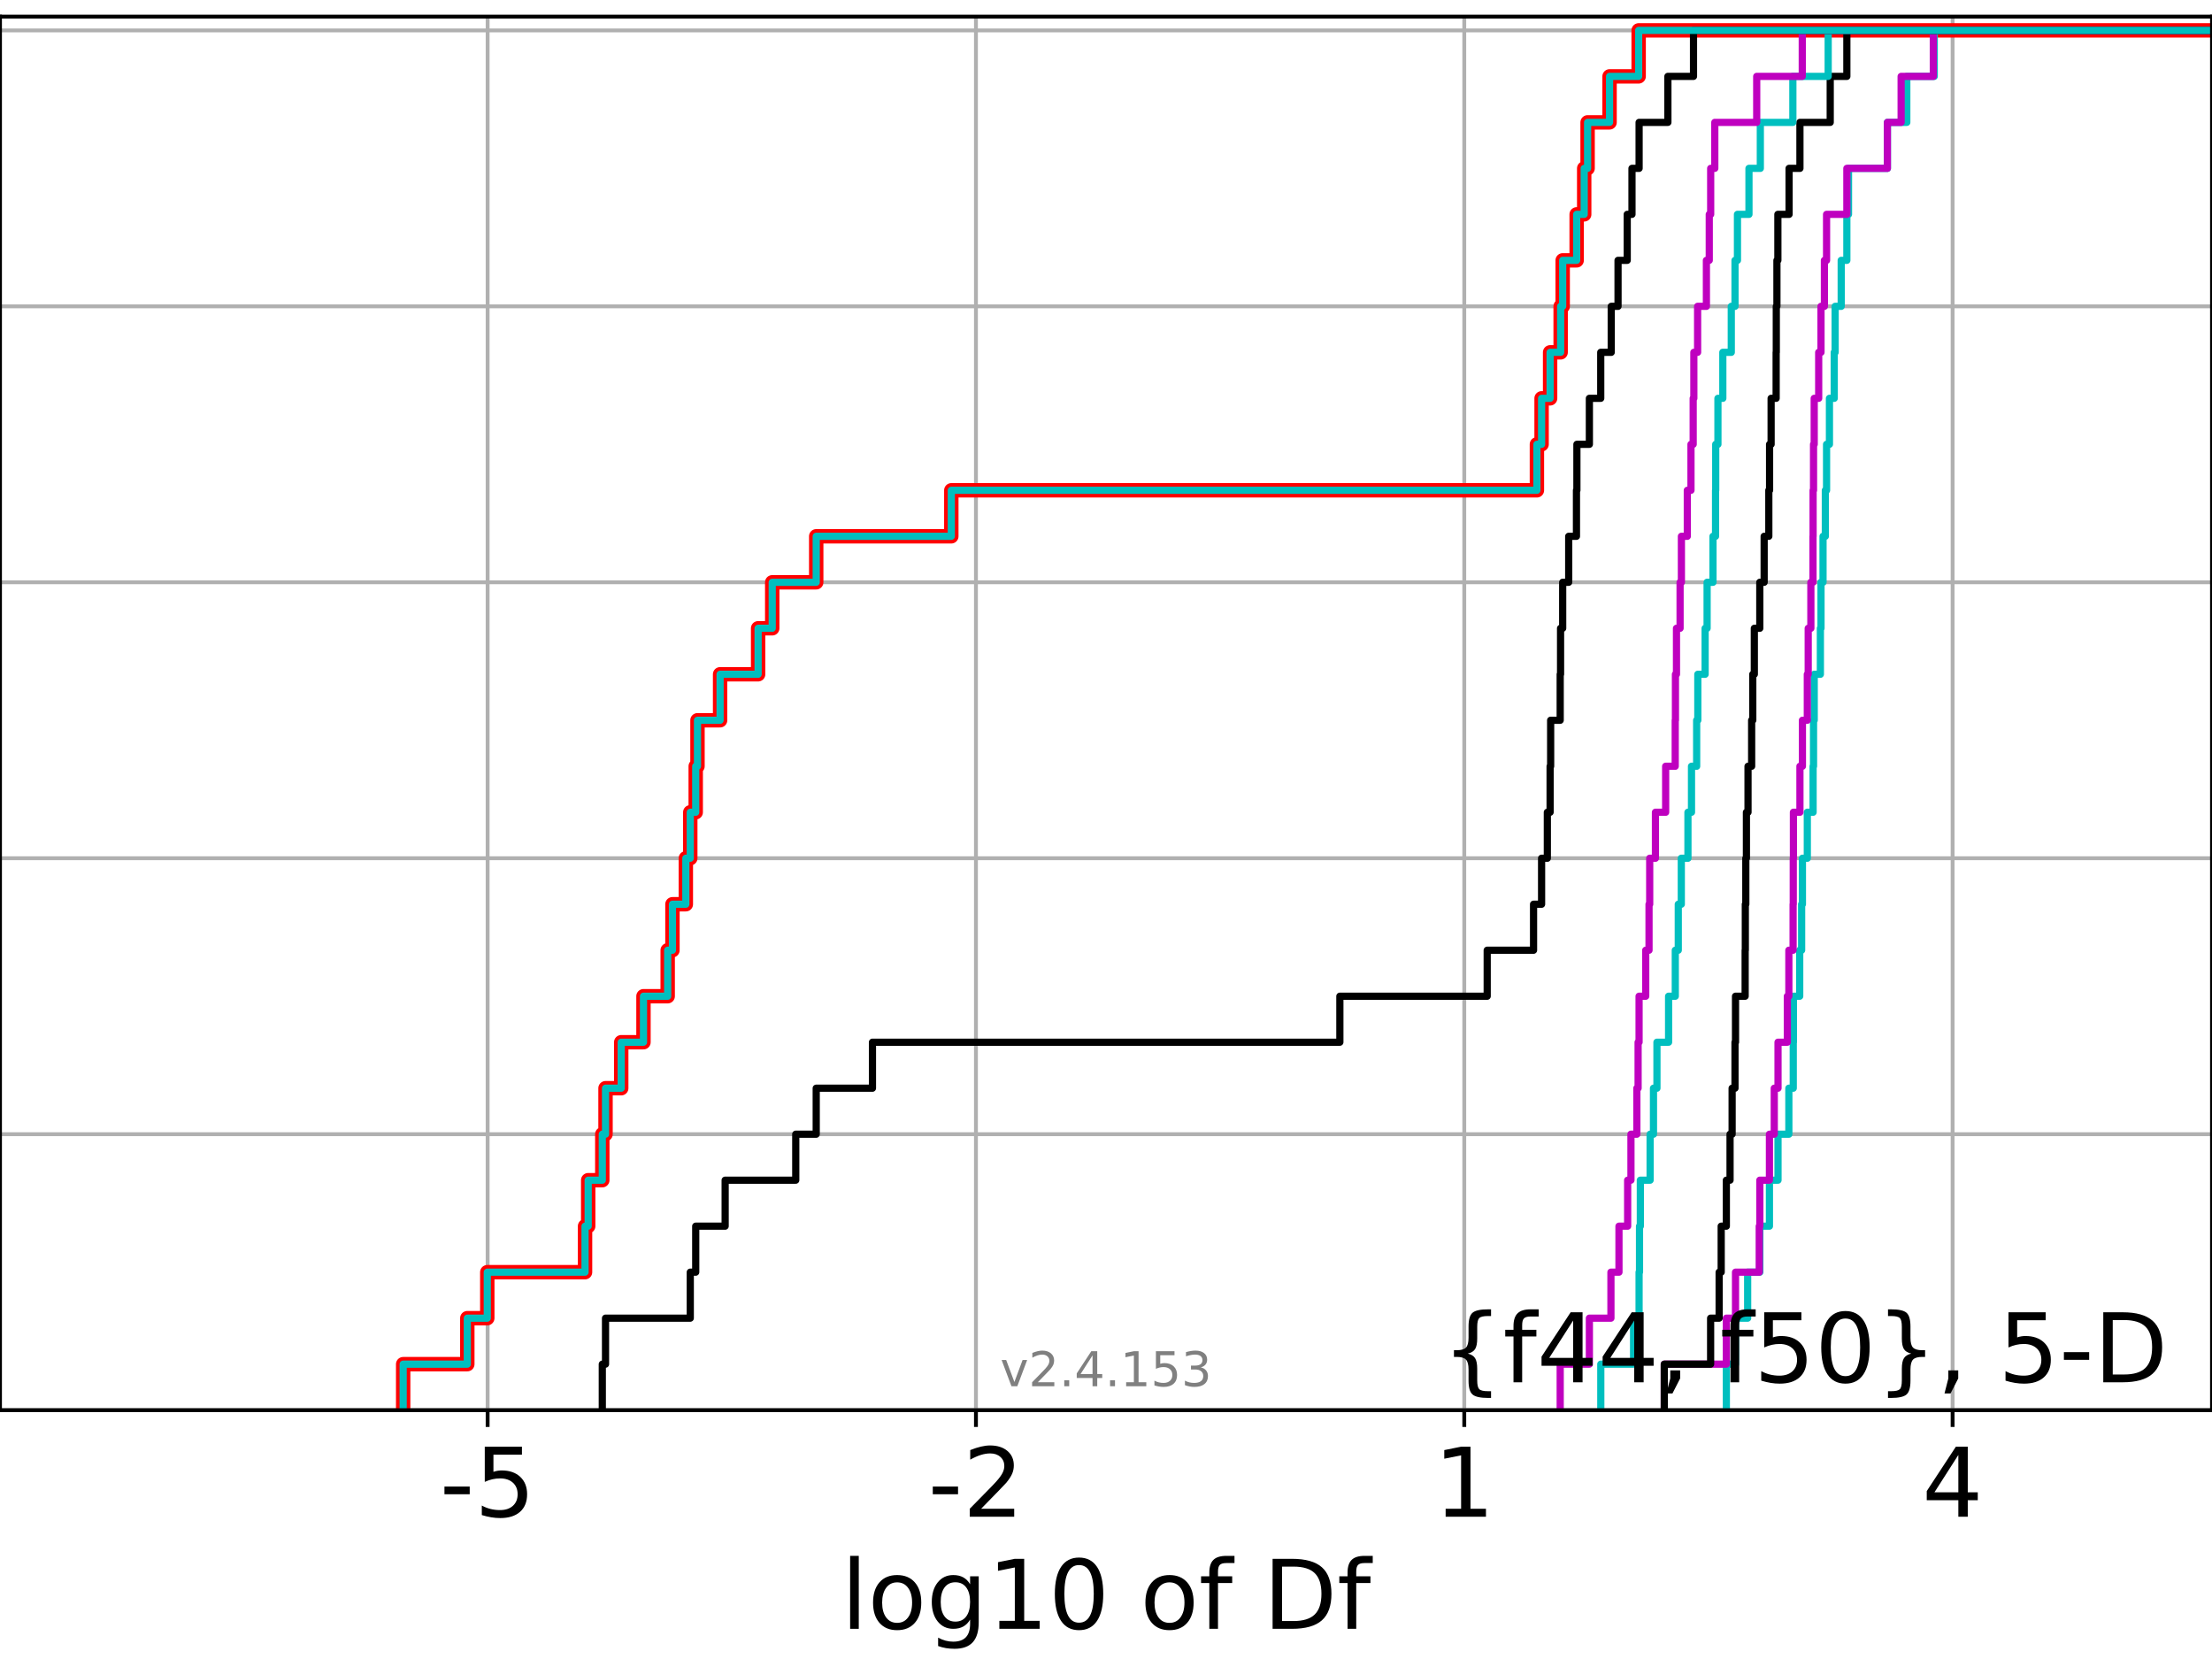 <?xml version="1.0" encoding="utf-8" standalone="no"?>
<!DOCTYPE svg PUBLIC "-//W3C//DTD SVG 1.1//EN"
  "http://www.w3.org/Graphics/SVG/1.1/DTD/svg11.dtd">
<!-- Created with matplotlib (https://matplotlib.org/) -->
<svg height="345.6pt" version="1.1" viewBox="0 0 460.8 345.6" width="460.8pt" xmlns="http://www.w3.org/2000/svg" xmlns:xlink="http://www.w3.org/1999/xlink">
 <defs>
  <style type="text/css">*{stroke-linecap:butt;stroke-linejoin:round;}</style>
 </defs>
 <g id="figure_1">
  <g id="patch_1">
   <path d="M 0 345.6 
L 460.8 345.6 
L 460.8 0 
L 0 0 
z
" style="fill:#ffffff;"/>
  </g>
  <g id="axes_1">
   <g id="patch_2">
    <path d="M 0 293.76 
L 460.8 293.76 
L 460.8 3.456 
L 0 3.456 
z
" style="fill:#ffffff;"/>
   </g>
   <g id="matplotlib.axis_1">
    <g id="xtick_1">
     <g id="line2d_1">
      <path clip-path="url(#p8846f1ae9a)" d="M 101.581 293.76 
L 101.581 3.456 
" style="fill:none;stroke:#b0b0b0;stroke-linecap:square;stroke-width:0.8;"/>
     </g>
     <g id="line2d_2">
      <defs>
       <path d="M 0 0 
L 0 3.5 
" id="m51ea7863a8" style="stroke:#000000;stroke-width:0.8;"/>
      </defs>
      <g>
       <use style="stroke:#000000;stroke-width:0.8;" x="101.581" xlink:href="#m51ea7863a8" y="293.76"/>
      </g>
     </g>
     <g id="text_1">
      <!-- -5 -->
      <g transform="translate(91.61 315.957)scale(0.2 -0.2)">
       <defs>
        <path d="M 4.891 31.391 
L 31.203 31.391 
L 31.203 23.391 
L 4.891 23.391 
z
" id="DejaVuSans-45"/>
        <path d="M 10.797 72.906 
L 49.516 72.906 
L 49.516 64.594 
L 19.828 64.594 
L 19.828 46.734 
Q 21.969 47.469 24.109 47.828 
Q 26.266 48.188 28.422 48.188 
Q 40.625 48.188 47.75 41.5 
Q 54.891 34.812 54.891 23.391 
Q 54.891 11.625 47.562 5.094 
Q 40.234 -1.422 26.906 -1.422 
Q 22.312 -1.422 17.547 -0.641 
Q 12.797 0.141 7.719 1.703 
L 7.719 11.625 
Q 12.109 9.234 16.797 8.062 
Q 21.484 6.891 26.703 6.891 
Q 35.156 6.891 40.078 11.328 
Q 45.016 15.766 45.016 23.391 
Q 45.016 31 40.078 35.438 
Q 35.156 39.891 26.703 39.891 
Q 22.75 39.891 18.812 39.016 
Q 14.891 38.141 10.797 36.281 
z
" id="DejaVuSans-53"/>
       </defs>
       <use xlink:href="#DejaVuSans-45"/>
       <use x="36.084" xlink:href="#DejaVuSans-53"/>
      </g>
     </g>
    </g>
    <g id="xtick_2">
     <g id="line2d_3">
      <path clip-path="url(#p8846f1ae9a)" d="M 203.308 293.76 
L 203.308 3.456 
" style="fill:none;stroke:#b0b0b0;stroke-linecap:square;stroke-width:0.8;"/>
     </g>
     <g id="line2d_4">
      <g>
       <use style="stroke:#000000;stroke-width:0.8;" x="203.308" xlink:href="#m51ea7863a8" y="293.76"/>
      </g>
     </g>
     <g id="text_2">
      <!-- -2 -->
      <g transform="translate(193.338 315.957)scale(0.2 -0.2)">
       <defs>
        <path d="M 19.188 8.297 
L 53.609 8.297 
L 53.609 0 
L 7.328 0 
L 7.328 8.297 
Q 12.938 14.109 22.625 23.891 
Q 32.328 33.688 34.812 36.531 
Q 39.547 41.844 41.422 45.531 
Q 43.312 49.219 43.312 52.781 
Q 43.312 58.594 39.234 62.25 
Q 35.156 65.922 28.609 65.922 
Q 23.969 65.922 18.812 64.312 
Q 13.672 62.703 7.812 59.422 
L 7.812 69.391 
Q 13.766 71.781 18.938 73 
Q 24.125 74.219 28.422 74.219 
Q 39.75 74.219 46.484 68.547 
Q 53.219 62.891 53.219 53.422 
Q 53.219 48.922 51.531 44.891 
Q 49.859 40.875 45.406 35.406 
Q 44.188 33.984 37.641 27.219 
Q 31.109 20.453 19.188 8.297 
z
" id="DejaVuSans-50"/>
       </defs>
       <use xlink:href="#DejaVuSans-45"/>
       <use x="36.084" xlink:href="#DejaVuSans-50"/>
      </g>
     </g>
    </g>
    <g id="xtick_3">
     <g id="line2d_5">
      <path clip-path="url(#p8846f1ae9a)" d="M 305.035 293.76 
L 305.035 3.456 
" style="fill:none;stroke:#b0b0b0;stroke-linecap:square;stroke-width:0.8;"/>
     </g>
     <g id="line2d_6">
      <g>
       <use style="stroke:#000000;stroke-width:0.8;" x="305.035" xlink:href="#m51ea7863a8" y="293.76"/>
      </g>
     </g>
     <g id="text_3">
      <!-- 1 -->
      <g transform="translate(298.673 315.957)scale(0.2 -0.2)">
       <defs>
        <path d="M 12.406 8.297 
L 28.516 8.297 
L 28.516 63.922 
L 10.984 60.406 
L 10.984 69.391 
L 28.422 72.906 
L 38.281 72.906 
L 38.281 8.297 
L 54.391 8.297 
L 54.391 0 
L 12.406 0 
z
" id="DejaVuSans-49"/>
       </defs>
       <use xlink:href="#DejaVuSans-49"/>
      </g>
     </g>
    </g>
    <g id="xtick_4">
     <g id="line2d_7">
      <path clip-path="url(#p8846f1ae9a)" d="M 406.763 293.76 
L 406.763 3.456 
" style="fill:none;stroke:#b0b0b0;stroke-linecap:square;stroke-width:0.8;"/>
     </g>
     <g id="line2d_8">
      <g>
       <use style="stroke:#000000;stroke-width:0.8;" x="406.763" xlink:href="#m51ea7863a8" y="293.76"/>
      </g>
     </g>
     <g id="text_4">
      <!-- 4 -->
      <g transform="translate(400.4 315.957)scale(0.2 -0.2)">
       <defs>
        <path d="M 37.797 64.312 
L 12.891 25.391 
L 37.797 25.391 
z
M 35.203 72.906 
L 47.609 72.906 
L 47.609 25.391 
L 58.016 25.391 
L 58.016 17.188 
L 47.609 17.188 
L 47.609 0 
L 37.797 0 
L 37.797 17.188 
L 4.891 17.188 
L 4.891 26.703 
z
" id="DejaVuSans-52"/>
       </defs>
       <use xlink:href="#DejaVuSans-52"/>
      </g>
     </g>
    </g>
    <g id="text_5">
     <!-- log10 of Df -->
     <g transform="translate(175.214 339.313)scale(0.2 -0.2)">
      <defs>
       <path d="M 9.422 75.984 
L 18.406 75.984 
L 18.406 0 
L 9.422 0 
z
" id="DejaVuSans-108"/>
       <path d="M 30.609 48.391 
Q 23.391 48.391 19.188 42.75 
Q 14.984 37.109 14.984 27.297 
Q 14.984 17.484 19.156 11.844 
Q 23.344 6.203 30.609 6.203 
Q 37.797 6.203 41.984 11.859 
Q 46.188 17.531 46.188 27.297 
Q 46.188 37.016 41.984 42.703 
Q 37.797 48.391 30.609 48.391 
z
M 30.609 56 
Q 42.328 56 49.016 48.375 
Q 55.719 40.766 55.719 27.297 
Q 55.719 13.875 49.016 6.219 
Q 42.328 -1.422 30.609 -1.422 
Q 18.844 -1.422 12.172 6.219 
Q 5.516 13.875 5.516 27.297 
Q 5.516 40.766 12.172 48.375 
Q 18.844 56 30.609 56 
z
" id="DejaVuSans-111"/>
       <path d="M 45.406 27.984 
Q 45.406 37.75 41.375 43.109 
Q 37.359 48.484 30.078 48.484 
Q 22.859 48.484 18.828 43.109 
Q 14.797 37.75 14.797 27.984 
Q 14.797 18.266 18.828 12.891 
Q 22.859 7.516 30.078 7.516 
Q 37.359 7.516 41.375 12.891 
Q 45.406 18.266 45.406 27.984 
z
M 54.391 6.781 
Q 54.391 -7.172 48.188 -13.984 
Q 42 -20.797 29.203 -20.797 
Q 24.469 -20.797 20.266 -20.094 
Q 16.062 -19.391 12.109 -17.922 
L 12.109 -9.188 
Q 16.062 -11.328 19.922 -12.344 
Q 23.781 -13.375 27.781 -13.375 
Q 36.625 -13.375 41.016 -8.766 
Q 45.406 -4.156 45.406 5.172 
L 45.406 9.625 
Q 42.625 4.781 38.281 2.391 
Q 33.938 0 27.875 0 
Q 17.828 0 11.672 7.656 
Q 5.516 15.328 5.516 27.984 
Q 5.516 40.672 11.672 48.328 
Q 17.828 56 27.875 56 
Q 33.938 56 38.281 53.609 
Q 42.625 51.219 45.406 46.391 
L 45.406 54.688 
L 54.391 54.688 
z
" id="DejaVuSans-103"/>
       <path d="M 31.781 66.406 
Q 24.172 66.406 20.328 58.906 
Q 16.5 51.422 16.5 36.375 
Q 16.5 21.391 20.328 13.891 
Q 24.172 6.391 31.781 6.391 
Q 39.453 6.391 43.281 13.891 
Q 47.125 21.391 47.125 36.375 
Q 47.125 51.422 43.281 58.906 
Q 39.453 66.406 31.781 66.406 
z
M 31.781 74.219 
Q 44.047 74.219 50.516 64.516 
Q 56.984 54.828 56.984 36.375 
Q 56.984 17.969 50.516 8.266 
Q 44.047 -1.422 31.781 -1.422 
Q 19.531 -1.422 13.062 8.266 
Q 6.594 17.969 6.594 36.375 
Q 6.594 54.828 13.062 64.516 
Q 19.531 74.219 31.781 74.219 
z
" id="DejaVuSans-48"/>
       <path id="DejaVuSans-32"/>
       <path d="M 37.109 75.984 
L 37.109 68.5 
L 28.516 68.5 
Q 23.688 68.5 21.797 66.547 
Q 19.922 64.594 19.922 59.516 
L 19.922 54.688 
L 34.719 54.688 
L 34.719 47.703 
L 19.922 47.703 
L 19.922 0 
L 10.891 0 
L 10.891 47.703 
L 2.297 47.703 
L 2.297 54.688 
L 10.891 54.688 
L 10.891 58.5 
Q 10.891 67.625 15.141 71.797 
Q 19.391 75.984 28.609 75.984 
z
" id="DejaVuSans-102"/>
       <path d="M 19.672 64.797 
L 19.672 8.109 
L 31.594 8.109 
Q 46.688 8.109 53.688 14.938 
Q 60.688 21.781 60.688 36.531 
Q 60.688 51.172 53.688 57.984 
Q 46.688 64.797 31.594 64.797 
z
M 9.812 72.906 
L 30.078 72.906 
Q 51.266 72.906 61.172 64.094 
Q 71.094 55.281 71.094 36.531 
Q 71.094 17.672 61.125 8.828 
Q 51.172 0 30.078 0 
L 9.812 0 
z
" id="DejaVuSans-68"/>
      </defs>
      <use xlink:href="#DejaVuSans-108"/>
      <use x="27.783" xlink:href="#DejaVuSans-111"/>
      <use x="88.965" xlink:href="#DejaVuSans-103"/>
      <use x="152.441" xlink:href="#DejaVuSans-49"/>
      <use x="216.064" xlink:href="#DejaVuSans-48"/>
      <use x="279.688" xlink:href="#DejaVuSans-32"/>
      <use x="311.475" xlink:href="#DejaVuSans-111"/>
      <use x="372.656" xlink:href="#DejaVuSans-102"/>
      <use x="407.861" xlink:href="#DejaVuSans-32"/>
      <use x="439.648" xlink:href="#DejaVuSans-68"/>
      <use x="516.65" xlink:href="#DejaVuSans-102"/>
     </g>
    </g>
   </g>
   <g id="matplotlib.axis_2">
    <g id="ytick_1">
     <g id="line2d_9">
      <path clip-path="url(#p8846f1ae9a)" d="M 0 293.76 
L 460.8 293.76 
" style="fill:none;stroke:#b0b0b0;stroke-linecap:square;stroke-width:0.8;"/>
     </g>
     <g id="line2d_10">
      <defs>
       <path d="M 0 0 
L -3.5 0 
" id="m618061c489" style="stroke:#000000;stroke-width:0.8;"/>
      </defs>
      <g>
       <use style="stroke:#000000;stroke-width:0.8;" x="0" xlink:href="#m618061c489" y="293.76"/>
      </g>
     </g>
    </g>
    <g id="ytick_2">
     <g id="line2d_11">
      <path clip-path="url(#p8846f1ae9a)" d="M 0 236.274 
L 460.8 236.274 
" style="fill:none;stroke:#b0b0b0;stroke-linecap:square;stroke-width:0.8;"/>
     </g>
     <g id="line2d_12">
      <g>
       <use style="stroke:#000000;stroke-width:0.8;" x="0" xlink:href="#m618061c489" y="236.274"/>
      </g>
     </g>
    </g>
    <g id="ytick_3">
     <g id="line2d_13">
      <path clip-path="url(#p8846f1ae9a)" d="M 0 178.788 
L 460.8 178.788 
" style="fill:none;stroke:#b0b0b0;stroke-linecap:square;stroke-width:0.8;"/>
     </g>
     <g id="line2d_14">
      <g>
       <use style="stroke:#000000;stroke-width:0.8;" x="0" xlink:href="#m618061c489" y="178.788"/>
      </g>
     </g>
    </g>
    <g id="ytick_4">
     <g id="line2d_15">
      <path clip-path="url(#p8846f1ae9a)" d="M 0 121.302 
L 460.8 121.302 
" style="fill:none;stroke:#b0b0b0;stroke-linecap:square;stroke-width:0.8;"/>
     </g>
     <g id="line2d_16">
      <g>
       <use style="stroke:#000000;stroke-width:0.8;" x="0" xlink:href="#m618061c489" y="121.302"/>
      </g>
     </g>
    </g>
    <g id="ytick_5">
     <g id="line2d_17">
      <path clip-path="url(#p8846f1ae9a)" d="M 0 63.816 
L 460.8 63.816 
" style="fill:none;stroke:#b0b0b0;stroke-linecap:square;stroke-width:0.8;"/>
     </g>
     <g id="line2d_18">
      <g>
       <use style="stroke:#000000;stroke-width:0.8;" x="0" xlink:href="#m618061c489" y="63.816"/>
      </g>
     </g>
    </g>
    <g id="ytick_6">
     <g id="line2d_19">
      <path clip-path="url(#p8846f1ae9a)" d="M 0 6.33 
L 460.8 6.33 
" style="fill:none;stroke:#b0b0b0;stroke-linecap:square;stroke-width:0.8;"/>
     </g>
     <g id="line2d_20">
      <g>
       <use style="stroke:#000000;stroke-width:0.8;" x="0" xlink:href="#m618061c489" y="6.33"/>
      </g>
     </g>
    </g>
   </g>
   <g id="line2d_21">
    <path clip-path="url(#p8846f1ae9a)" d="M 83.988 293.76 
L 83.988 284.179 
L 97.35 284.179 
L 97.35 274.598 
L 101.509 274.598 
L 101.509 265.017 
L 121.876 265.017 
L 121.876 255.436 
L 122.531 255.436 
L 122.531 245.855 
L 125.47 245.855 
L 125.47 236.274 
L 126.142 236.274 
L 126.142 226.693 
L 129.413 226.693 
L 129.413 217.112 
L 134.049 217.112 
L 134.049 207.531 
L 139.09 207.531 
L 139.09 197.95 
L 140.084 197.95 
L 140.084 188.369 
L 142.872 188.369 
L 142.872 178.788 
L 143.796 178.788 
L 143.796 169.207 
L 144.931 169.207 
L 144.931 159.626 
L 145.299 159.626 
L 145.299 150.045 
L 150.009 150.045 
L 150.009 140.464 
L 157.93 140.464 
L 157.93 130.883 
L 160.868 130.883 
L 160.868 121.302 
L 170.032 121.302 
L 170.032 111.721 
L 198.176 111.721 
L 198.176 102.14 
L 320.166 102.14 
L 320.166 92.559 
L 321.141 92.559 
L 321.141 82.978 
L 322.916 82.978 
L 322.916 73.397 
L 325.11 73.397 
L 325.11 63.816 
L 325.536 63.816 
L 325.536 54.235 
L 328.447 54.235 
L 328.447 44.654 
L 330.018 44.654 
L 330.018 35.073 
L 330.724 35.073 
L 330.724 25.492 
L 335.301 25.492 
L 335.301 15.911 
L 341.361 15.911 
L 341.361 6.33 
L 341.361 6.33 
L 341.361 6.33 
L 460.8 6.33 
" style="fill:none;stroke:#ff0000;stroke-linecap:square;stroke-width:3;"/>
   </g>
   <g id="line2d_22">
    <path clip-path="url(#p8846f1ae9a)" d="M 359.63 293.76 
L 359.63 284.179 
L 361.54 284.179 
L 361.54 274.598 
L 364.069 274.598 
L 364.069 265.017 
L 366.604 265.017 
L 366.604 255.436 
L 368.607 255.436 
L 368.607 245.855 
L 370.393 245.855 
L 370.393 236.274 
L 372.651 236.274 
L 372.651 226.693 
L 373.569 226.693 
L 373.569 217.112 
L 373.601 217.112 
L 373.601 207.531 
L 374.914 207.531 
L 374.914 197.95 
L 375.313 197.95 
L 375.313 188.369 
L 375.477 188.369 
L 375.477 178.788 
L 376.496 178.788 
L 376.496 169.207 
L 377.701 169.207 
L 377.701 159.626 
L 377.793 159.626 
L 377.793 150.045 
L 377.934 150.045 
L 377.934 140.464 
L 379.218 140.464 
L 379.218 130.883 
L 379.348 130.883 
L 379.348 121.302 
L 379.77 121.302 
L 379.77 111.721 
L 380.253 111.721 
L 380.253 102.14 
L 380.507 102.14 
L 380.507 92.559 
L 381.106 92.559 
L 381.106 82.978 
L 382.105 82.978 
L 382.105 73.397 
L 382.294 73.397 
L 382.294 63.816 
L 383.557 63.816 
L 383.557 54.235 
L 384.733 54.235 
L 384.733 44.654 
L 385.077 44.654 
L 385.077 35.073 
L 393.178 35.073 
L 393.178 25.492 
L 397.221 25.492 
L 397.221 15.911 
L 402.941 15.911 
L 402.941 6.33 
L 402.941 6.33 
L 402.941 6.33 
L 460.8 6.33 
" style="fill:none;stroke:#00bfbf;stroke-linecap:square;stroke-width:1.5;"/>
   </g>
   <g id="line2d_23">
    <path clip-path="url(#p8846f1ae9a)" d="M 346.7 293.76 
L 346.7 284.179 
L 359.63 284.179 
L 359.63 274.598 
L 361.54 274.598 
L 361.54 265.017 
L 366.484 265.017 
L 366.484 255.436 
L 366.604 255.436 
L 366.604 245.855 
L 368.607 245.855 
L 368.607 236.274 
L 369.613 236.274 
L 369.613 226.693 
L 370.393 226.693 
L 370.393 217.112 
L 372.336 217.112 
L 372.336 207.531 
L 372.651 207.531 
L 372.651 197.95 
L 373.535 197.95 
L 373.535 188.369 
L 373.569 188.369 
L 373.569 178.788 
L 373.601 178.788 
L 373.601 169.207 
L 374.959 169.207 
L 374.959 159.626 
L 375.477 159.626 
L 375.477 150.045 
L 376.496 150.045 
L 376.496 140.464 
L 376.684 140.464 
L 376.684 130.883 
L 377.235 130.883 
L 377.235 121.302 
L 377.678 121.302 
L 377.678 111.721 
L 377.701 111.721 
L 377.701 102.14 
L 377.793 102.14 
L 377.793 92.559 
L 377.934 92.559 
L 377.934 82.978 
L 378.867 82.978 
L 378.867 73.397 
L 379.348 73.397 
L 379.348 63.816 
L 380.058 63.816 
L 380.058 54.235 
L 380.507 54.235 
L 380.507 44.654 
L 384.733 44.654 
L 384.733 35.073 
L 393.178 35.073 
L 393.178 25.492 
L 396.04 25.492 
L 396.04 15.911 
L 402.747 15.911 
L 402.747 6.33 
L 402.747 6.33 
L 402.747 6.33 
L 460.8 6.33 
" style="fill:none;stroke:#bf00bf;stroke-linecap:square;stroke-width:1.5;"/>
   </g>
   <g id="line2d_24">
    <path clip-path="url(#p8846f1ae9a)" d="M 346.7 293.76 
L 346.7 284.179 
L 356.354 284.179 
L 356.354 274.598 
L 358.129 274.598 
L 358.129 265.017 
L 358.556 265.017 
L 358.556 255.436 
L 359.63 255.436 
L 359.63 245.855 
L 360.401 245.855 
L 360.401 236.274 
L 360.832 236.274 
L 360.832 226.693 
L 361.431 226.693 
L 361.431 217.112 
L 361.54 217.112 
L 361.54 207.531 
L 363.547 207.531 
L 363.547 197.95 
L 363.581 197.95 
L 363.581 188.369 
L 363.684 188.369 
L 363.684 178.788 
L 363.812 178.788 
L 363.812 169.207 
L 364.144 169.207 
L 364.144 159.626 
L 364.899 159.626 
L 364.899 150.045 
L 365.134 150.045 
L 365.134 140.464 
L 365.46 140.464 
L 365.46 130.883 
L 366.597 130.883 
L 366.597 121.302 
L 367.506 121.302 
L 367.506 111.721 
L 368.477 111.721 
L 368.477 102.14 
L 368.636 102.14 
L 368.636 92.559 
L 368.956 92.559 
L 368.956 82.978 
L 370.002 82.978 
L 370.002 73.397 
L 370.033 73.397 
L 370.033 63.816 
L 370.166 63.816 
L 370.166 54.235 
L 370.363 54.235 
L 370.363 44.654 
L 372.698 44.654 
L 372.698 35.073 
L 374.959 35.073 
L 374.959 25.492 
L 381.267 25.492 
L 381.267 15.911 
L 384.733 15.911 
L 384.733 6.33 
L 384.733 6.33 
L 384.733 6.33 
L 460.8 6.33 
" style="fill:none;stroke:#000000;stroke-linecap:square;stroke-width:1.5;"/>
   </g>
   <g id="line2d_25">
    <path clip-path="url(#p8846f1ae9a)" d="M 333.475 293.76 
L 333.475 284.179 
L 340.303 284.179 
L 340.303 274.598 
L 341.45 274.598 
L 341.45 265.017 
L 341.54 265.017 
L 341.54 255.436 
L 341.713 255.436 
L 341.713 245.855 
L 343.75 245.855 
L 343.75 236.274 
L 344.451 236.274 
L 344.451 226.693 
L 345.172 226.693 
L 345.172 217.112 
L 347.599 217.112 
L 347.599 207.531 
L 348.995 207.531 
L 348.995 197.95 
L 349.616 197.95 
L 349.616 188.369 
L 350.247 188.369 
L 350.247 178.788 
L 351.629 178.788 
L 351.629 169.207 
L 352.371 169.207 
L 352.371 159.626 
L 353.444 159.626 
L 353.444 150.045 
L 353.686 150.045 
L 353.686 140.464 
L 355.21 140.464 
L 355.21 130.883 
L 355.622 130.883 
L 355.622 121.302 
L 356.846 121.302 
L 356.846 111.721 
L 357.38 111.721 
L 357.38 102.14 
L 357.416 102.14 
L 357.416 92.559 
L 357.877 92.559 
L 357.877 82.978 
L 358.895 82.978 
L 358.895 73.397 
L 360.658 73.397 
L 360.658 63.816 
L 361.434 63.816 
L 361.434 54.235 
L 361.945 54.235 
L 361.945 44.654 
L 364.342 44.654 
L 364.342 35.073 
L 366.709 35.073 
L 366.709 25.492 
L 373.487 25.492 
L 373.487 15.911 
L 380.845 15.911 
L 380.845 6.33 
L 380.845 6.33 
L 380.845 6.33 
L 460.8 6.33 
" style="fill:none;stroke:#00bfbf;stroke-linecap:square;stroke-width:1.5;"/>
   </g>
   <g id="line2d_26">
    <path clip-path="url(#p8846f1ae9a)" d="M 325.017 293.76 
L 325.017 284.179 
L 331.096 284.179 
L 331.096 274.598 
L 335.587 274.598 
L 335.587 265.017 
L 337.262 265.017 
L 337.262 255.436 
L 339.069 255.436 
L 339.069 245.855 
L 339.757 245.855 
L 339.757 236.274 
L 340.985 236.274 
L 340.985 226.693 
L 341.246 226.693 
L 341.246 217.112 
L 341.449 217.112 
L 341.449 207.531 
L 342.834 207.531 
L 342.834 197.95 
L 343.523 197.95 
L 343.523 188.369 
L 343.664 188.369 
L 343.664 178.788 
L 344.859 178.788 
L 344.859 169.207 
L 346.987 169.207 
L 346.987 159.626 
L 348.98 159.626 
L 348.98 150.045 
L 349.025 150.045 
L 349.025 140.464 
L 349.242 140.464 
L 349.242 130.883 
L 349.992 130.883 
L 349.992 121.302 
L 350.268 121.302 
L 350.268 111.721 
L 351.498 111.721 
L 351.498 102.14 
L 352.262 102.14 
L 352.262 92.559 
L 352.721 92.559 
L 352.721 82.978 
L 352.86 82.978 
L 352.86 73.397 
L 353.643 73.397 
L 353.643 63.816 
L 355.474 63.816 
L 355.474 54.235 
L 356.071 54.235 
L 356.071 44.654 
L 356.366 44.654 
L 356.366 35.073 
L 357.224 35.073 
L 357.224 25.492 
L 365.956 25.492 
L 365.956 15.911 
L 375.444 15.911 
L 375.444 6.33 
L 375.444 6.33 
L 375.444 6.33 
L 460.8 6.33 
" style="fill:none;stroke:#bf00bf;stroke-linecap:square;stroke-width:1.5;"/>
   </g>
   <g id="line2d_27">
    <path clip-path="url(#p8846f1ae9a)" d="M 125.47 293.76 
L 125.47 284.179 
L 126.142 284.179 
L 126.142 274.598 
L 143.796 274.598 
L 143.796 265.017 
L 144.931 265.017 
L 144.931 255.436 
L 151.062 255.436 
L 151.062 245.855 
L 165.77 245.855 
L 165.77 236.274 
L 170.032 236.274 
L 170.032 226.693 
L 181.749 226.693 
L 181.749 217.112 
L 279.117 217.112 
L 279.117 207.531 
L 309.81 207.531 
L 309.81 197.95 
L 319.467 197.95 
L 319.467 188.369 
L 321.141 188.369 
L 321.141 178.788 
L 322.339 178.788 
L 322.339 169.207 
L 322.916 169.207 
L 322.916 159.626 
L 323.028 159.626 
L 323.028 150.045 
L 325.017 150.045 
L 325.017 140.464 
L 325.093 140.464 
L 325.093 130.883 
L 325.536 130.883 
L 325.536 121.302 
L 326.789 121.302 
L 326.789 111.721 
L 328.406 111.721 
L 328.406 102.14 
L 328.497 102.14 
L 328.497 92.559 
L 331.096 92.559 
L 331.096 82.978 
L 333.463 82.978 
L 333.463 73.397 
L 335.651 73.397 
L 335.651 63.816 
L 337.067 63.816 
L 337.067 54.235 
L 338.98 54.235 
L 338.98 44.654 
L 339.972 44.654 
L 339.972 35.073 
L 341.455 35.073 
L 341.455 25.492 
L 347.451 25.492 
L 347.451 15.911 
L 352.788 15.911 
L 352.788 6.33 
L 352.788 6.33 
L 352.788 6.33 
L 460.8 6.33 
" style="fill:none;stroke:#000000;stroke-linecap:square;stroke-width:1.5;"/>
   </g>
   <g id="line2d_28">
    <path clip-path="url(#p8846f1ae9a)" d="M 83.988 293.76 
L 83.988 284.179 
L 97.35 284.179 
L 97.35 274.598 
L 101.509 274.598 
L 101.509 265.017 
L 121.876 265.017 
L 121.876 255.436 
L 122.531 255.436 
L 122.531 245.855 
L 125.47 245.855 
L 125.47 236.274 
L 126.142 236.274 
L 126.142 226.693 
L 129.413 226.693 
L 129.413 217.112 
L 134.049 217.112 
L 134.049 207.531 
L 139.09 207.531 
L 139.09 197.95 
L 140.084 197.95 
L 140.084 188.369 
L 142.872 188.369 
L 142.872 178.788 
L 143.796 178.788 
L 143.796 169.207 
L 144.931 169.207 
L 144.931 159.626 
L 145.299 159.626 
L 145.299 150.045 
L 150.009 150.045 
L 150.009 140.464 
L 157.93 140.464 
L 157.93 130.883 
L 160.868 130.883 
L 160.868 121.302 
L 170.032 121.302 
L 170.032 111.721 
L 198.176 111.721 
L 198.176 102.14 
L 320.166 102.14 
L 320.166 92.559 
L 321.141 92.559 
L 321.141 82.978 
L 322.916 82.978 
L 322.916 73.397 
L 325.11 73.397 
L 325.11 63.816 
L 325.536 63.816 
L 325.536 54.235 
L 328.447 54.235 
L 328.447 44.654 
L 330.018 44.654 
L 330.018 35.073 
L 330.724 35.073 
L 330.724 25.492 
L 335.301 25.492 
L 335.301 15.911 
L 341.361 15.911 
L 341.361 6.33 
L 341.361 6.33 
L 341.361 6.33 
L 460.8 6.33 
" style="fill:none;stroke:#00bfbf;stroke-linecap:square;stroke-width:1.5;"/>
   </g>
   <g id="patch_3">
    <path d="M 0 293.76 
L 0 3.456 
" style="fill:none;stroke:#000000;stroke-linecap:square;stroke-linejoin:miter;stroke-width:0.8;"/>
   </g>
   <g id="patch_4">
    <path d="M 460.8 293.76 
L 460.8 3.456 
" style="fill:none;stroke:#000000;stroke-linecap:square;stroke-linejoin:miter;stroke-width:0.8;"/>
   </g>
   <g id="patch_5">
    <path d="M 0 293.76 
L 460.8 293.76 
" style="fill:none;stroke:#000000;stroke-linecap:square;stroke-linejoin:miter;stroke-width:0.8;"/>
   </g>
   <g id="patch_6">
    <path d="M 0 3.456 
L 460.8 3.456 
" style="fill:none;stroke:#000000;stroke-linecap:square;stroke-linejoin:miter;stroke-width:0.8;"/>
   </g>
   <g id="text_6">
    <!-- {f44, f50}, 5-D -->
    <g transform="translate(300.387 287.954)scale(0.2 -0.2)">
     <defs>
      <path d="M 51.125 -9.281 
L 51.125 -16.312 
L 48.094 -16.312 
Q 35.938 -16.312 31.812 -12.688 
Q 27.688 -9.078 27.688 1.703 
L 27.688 13.375 
Q 27.688 20.75 25.047 23.578 
Q 22.406 26.422 15.484 26.422 
L 12.5 26.422 
L 12.5 33.406 
L 15.484 33.406 
Q 22.469 33.406 25.078 36.203 
Q 27.688 39.016 27.688 46.297 
L 27.688 58.016 
Q 27.688 68.797 31.812 72.391 
Q 35.938 75.984 48.094 75.984 
L 51.125 75.984 
L 51.125 69 
L 47.797 69 
Q 40.922 69 38.812 66.844 
Q 36.719 64.703 36.719 57.812 
L 36.719 45.703 
Q 36.719 38.031 34.5 34.562 
Q 32.281 31.109 26.906 29.891 
Q 32.328 28.562 34.516 25.094 
Q 36.719 21.625 36.719 14.016 
L 36.719 1.906 
Q 36.719 -4.984 38.812 -7.125 
Q 40.922 -9.281 47.797 -9.281 
z
" id="DejaVuSans-123"/>
      <path d="M 11.719 12.406 
L 22.016 12.406 
L 22.016 4 
L 14.016 -11.625 
L 7.719 -11.625 
L 11.719 4 
z
" id="DejaVuSans-44"/>
      <path d="M 12.5 -9.281 
L 15.922 -9.281 
Q 22.75 -9.281 24.828 -7.172 
Q 26.906 -5.078 26.906 1.906 
L 26.906 14.016 
Q 26.906 21.625 29.094 25.094 
Q 31.297 28.562 36.719 29.891 
Q 31.297 31.109 29.094 34.562 
Q 26.906 38.031 26.906 45.703 
L 26.906 57.812 
Q 26.906 64.75 24.828 66.875 
Q 22.75 69 15.922 69 
L 12.5 69 
L 12.5 75.984 
L 15.578 75.984 
Q 27.734 75.984 31.812 72.391 
Q 35.891 68.797 35.891 58.016 
L 35.891 46.297 
Q 35.891 39.016 38.516 36.203 
Q 41.156 33.406 48.094 33.406 
L 51.125 33.406 
L 51.125 26.422 
L 48.094 26.422 
Q 41.156 26.422 38.516 23.578 
Q 35.891 20.75 35.891 13.375 
L 35.891 1.703 
Q 35.891 -9.078 31.812 -12.688 
Q 27.734 -16.312 15.578 -16.312 
L 12.5 -16.312 
z
" id="DejaVuSans-125"/>
     </defs>
     <use xlink:href="#DejaVuSans-123"/>
     <use x="63.623" xlink:href="#DejaVuSans-102"/>
     <use x="98.828" xlink:href="#DejaVuSans-52"/>
     <use x="162.451" xlink:href="#DejaVuSans-52"/>
     <use x="226.074" xlink:href="#DejaVuSans-44"/>
     <use x="257.861" xlink:href="#DejaVuSans-32"/>
     <use x="289.648" xlink:href="#DejaVuSans-102"/>
     <use x="324.854" xlink:href="#DejaVuSans-53"/>
     <use x="388.477" xlink:href="#DejaVuSans-48"/>
     <use x="452.1" xlink:href="#DejaVuSans-125"/>
     <use x="515.723" xlink:href="#DejaVuSans-44"/>
     <use x="547.51" xlink:href="#DejaVuSans-32"/>
     <use x="579.297" xlink:href="#DejaVuSans-53"/>
     <use x="642.92" xlink:href="#DejaVuSans-45"/>
     <use x="679.004" xlink:href="#DejaVuSans-68"/>
    </g>
   </g>
   <g id="text_7">
    <!-- v2.4.153 -->
    <g style="fill:#808080;" transform="translate(208.356 288.777)scale(0.1 -0.1)">
     <defs>
      <path d="M 2.984 54.688 
L 12.5 54.688 
L 29.594 8.797 
L 46.688 54.688 
L 56.203 54.688 
L 35.688 0 
L 23.484 0 
z
" id="DejaVuSans-118"/>
      <path d="M 10.688 12.406 
L 21 12.406 
L 21 0 
L 10.688 0 
z
" id="DejaVuSans-46"/>
      <path d="M 40.578 39.312 
Q 47.656 37.797 51.625 33 
Q 55.609 28.219 55.609 21.188 
Q 55.609 10.406 48.188 4.484 
Q 40.766 -1.422 27.094 -1.422 
Q 22.516 -1.422 17.656 -0.516 
Q 12.797 0.391 7.625 2.203 
L 7.625 11.719 
Q 11.719 9.328 16.594 8.109 
Q 21.484 6.891 26.812 6.891 
Q 36.078 6.891 40.938 10.547 
Q 45.797 14.203 45.797 21.188 
Q 45.797 27.641 41.281 31.266 
Q 36.766 34.906 28.719 34.906 
L 20.219 34.906 
L 20.219 43.016 
L 29.109 43.016 
Q 36.375 43.016 40.234 45.922 
Q 44.094 48.828 44.094 54.297 
Q 44.094 59.906 40.109 62.906 
Q 36.141 65.922 28.719 65.922 
Q 24.656 65.922 20.016 65.031 
Q 15.375 64.156 9.812 62.312 
L 9.812 71.094 
Q 15.438 72.656 20.344 73.438 
Q 25.25 74.219 29.594 74.219 
Q 40.828 74.219 47.359 69.109 
Q 53.906 64.016 53.906 55.328 
Q 53.906 49.266 50.438 45.094 
Q 46.969 40.922 40.578 39.312 
z
" id="DejaVuSans-51"/>
     </defs>
     <use xlink:href="#DejaVuSans-118"/>
     <use x="59.18" xlink:href="#DejaVuSans-50"/>
     <use x="122.803" xlink:href="#DejaVuSans-46"/>
     <use x="154.59" xlink:href="#DejaVuSans-52"/>
     <use x="218.213" xlink:href="#DejaVuSans-46"/>
     <use x="250" xlink:href="#DejaVuSans-49"/>
     <use x="313.623" xlink:href="#DejaVuSans-53"/>
     <use x="377.246" xlink:href="#DejaVuSans-51"/>
    </g>
   </g>
  </g>
 </g>
 <defs>
  <clipPath id="p8846f1ae9a">
   <rect height="290.304" width="460.8" x="0" y="3.456"/>
  </clipPath>
 </defs>
</svg>
